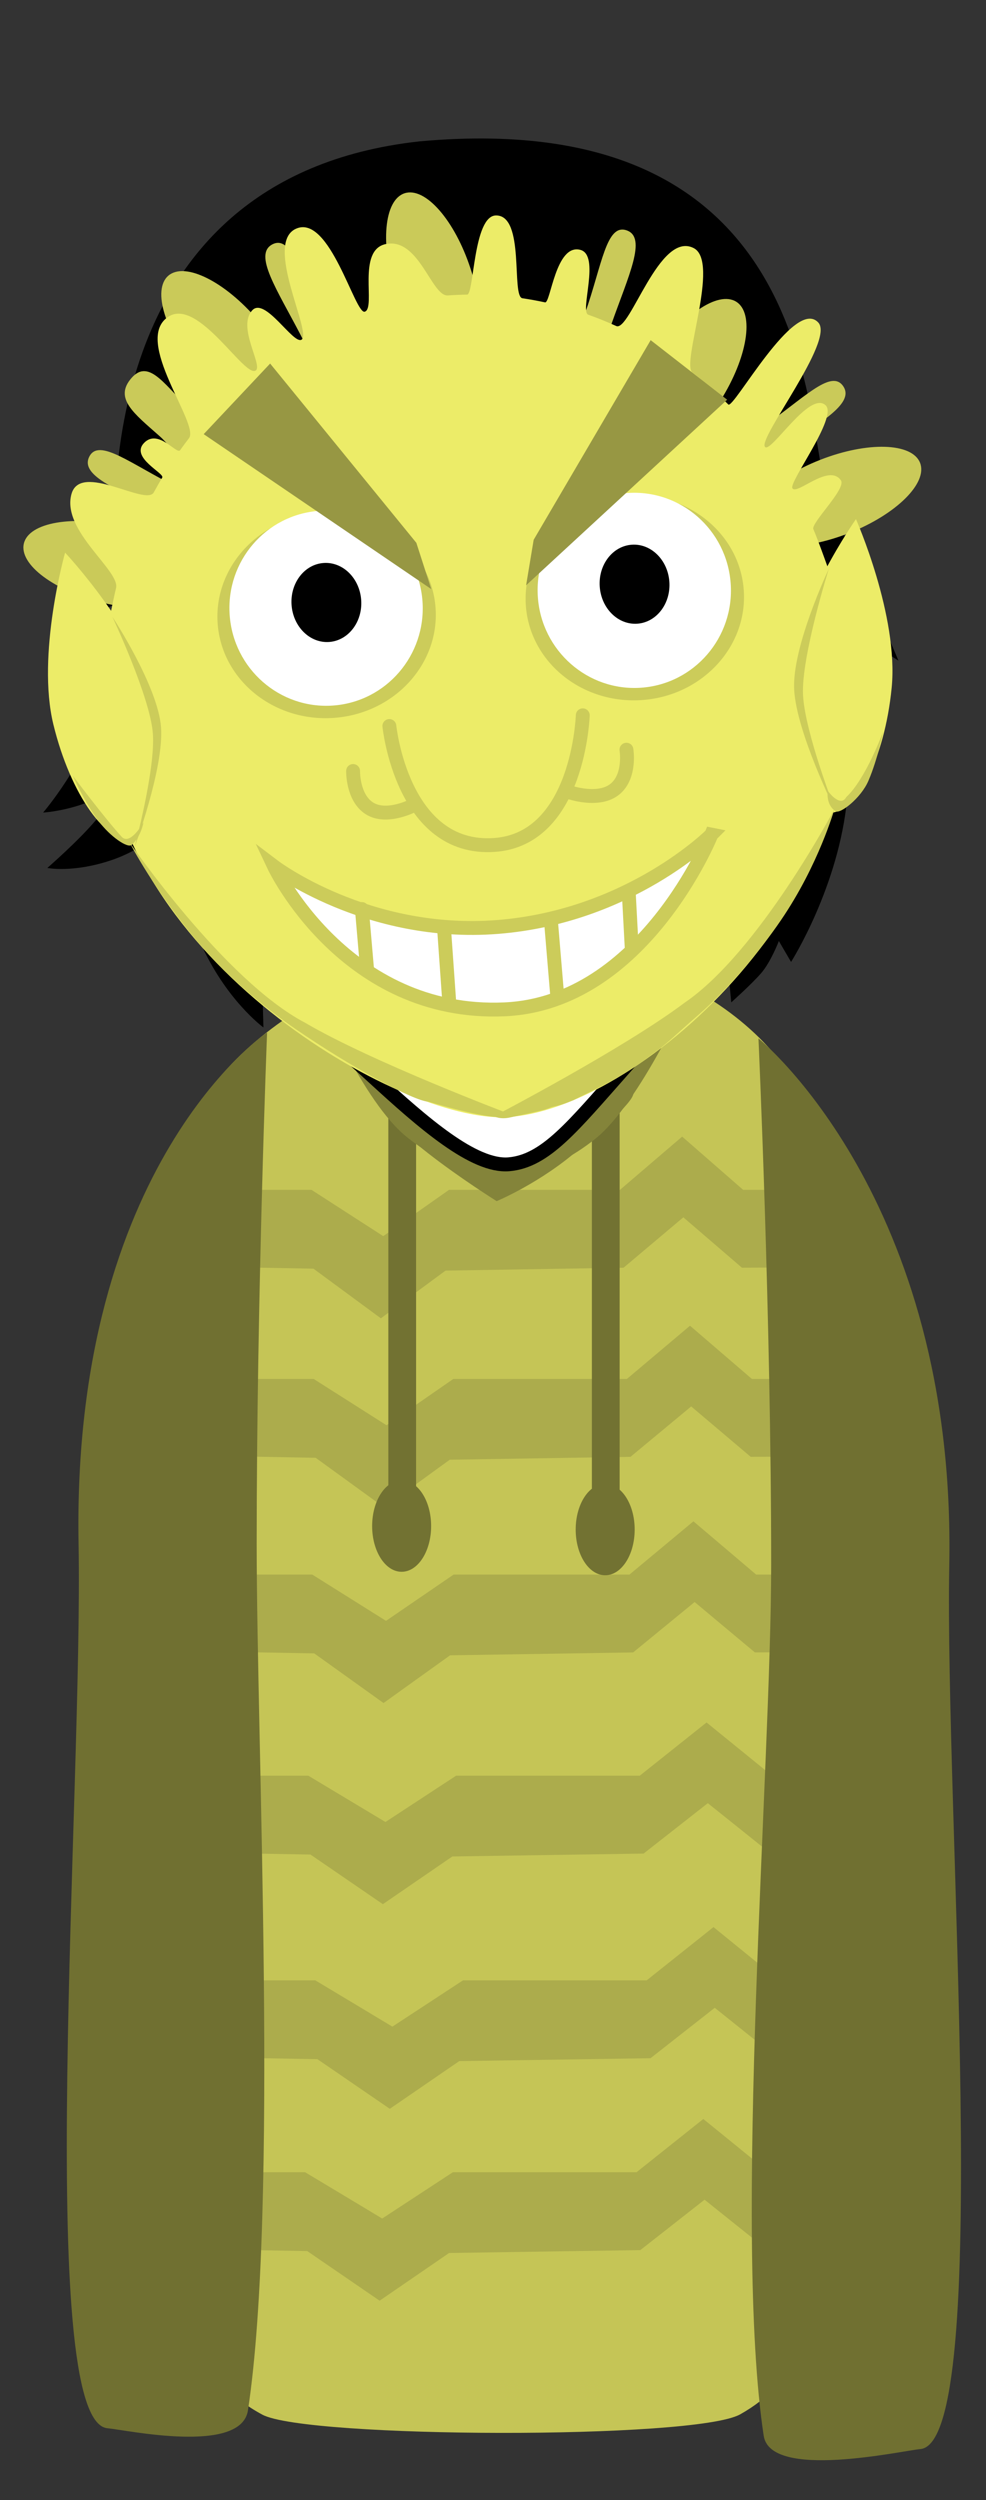 <svg viewBox="0,0,106.57,270.011" height="270.011" width="106.57" xmlns:xlink="http://www.w3.org/1999/xlink" xmlns="http://www.w3.org/2000/svg" version="1.1"><rect x="0" y="0" width="106.57" height="270.011" fill="#333333" stroke="none"/><g transform="translate(-266.715,-44.994)"><g style="mix-blend-mode: normal" stroke-dashoffset="0" stroke-dasharray="" stroke-miterlimit="10" stroke-linejoin="miter" fill-rule="nonzero" data-paper-data="{&quot;isPaintingLayer&quot;:true}"><path stroke-linecap="butt" stroke-width="2" stroke="none" fill="#000000" fill-opacity="0.01" d="M266.715,315.006v-270.011h106.57v270.011z"></path><g stroke-linecap="butt" stroke-width="0" stroke="none" data-paper-data="{&quot;index&quot;:null}"><path fill="#c5c556" d="M353.708,244c0,23.196 -17.148,-2 -32.75,-2c-15.602,0 -30,-16.304 -30,-39.5c0,-7.41 -6.459,-28.872 -4.194,-34.916c4.826,-12.875 24.576,-21.084 35.194,-21.084c9.962,0 28.313,5.606 33.048,20.577c2.68,8.475 -1.298,68.539 -1.298,76.923z"></path><path fill="#c5c556" d="M355.208,262.875c0,18.874 3.975,35.923 -8.499,42.877c-4.91,2.737 -46.865,2.585 -51.635,0.032c-13.04,-6.979 -7.116,-23.421 -7.116,-42.409c0,-17.35 -0.289,-53.934 7.272,-66.612c3.901,-6.543 12.278,4.837 18.853,4.237c5.801,-0.529 11.804,-0.694 16.113,0.771c8.447,2.87 13.088,-14.275 16.835,-6.289c6.089,12.977 8.177,53.761 8.177,67.394z"></path><path fill="#acac4c" d="M293.146,181.875v-8.375h7.237l7.754,5l7.108,-5h18.48l6.72,-5.75l6.591,5.75h8.789v8.375l-8.92,0.034l-6.332,-5.442l-6.462,5.443l-19.242,0.312l-6.99,5.153l-7.284,-5.361z"></path><path fill="#acac4c" d="M293.271,202.3v-8.375h7.348l7.872,5l7.216,-5h18.763l6.823,-5.75l6.692,5.75h7.697l-0.143,8.375l-7.688,0.034l-6.429,-5.442l-6.561,5.443l-19.536,0.312l-7.097,5.153l-7.395,-5.361z"></path><path fill="#acac4c" d="M293.021,223.425v-8.375h7.442l7.974,5l7.31,-5h19.005l6.911,-5.75l6.778,5.75h6.455l-0.429,8.375l-6.162,0.034l-6.512,-5.442l-6.646,5.443l-19.788,0.312l-7.189,5.153l-7.491,-5.361z"></path><path fill="#acac4c" d="M292.271,245.15v-8.375h7.774l8.33,5l7.635,-5h19.852l7.219,-5.75l7.08,5.75h3.609v8.375l-3.751,0.034l-6.802,-5.442l-6.942,5.443l-20.67,0.312l-7.509,5.153l-7.825,-5.361z"></path><path fill="#acac4c" d="M293.021,267.25v-8.375h7.774l8.33,5l7.635,-5h19.852l7.219,-5.75l7.08,5.75h3.609v8.375l-3.751,0.034l-6.802,-5.442l-6.942,5.443l-20.67,0.312l-7.509,5.153l-7.825,-5.361z"></path><path fill="#acac4c" d="M291.921,287.975v-8.375h7.774l8.33,5l7.635,-5h19.852l7.219,-5.75l7.08,5.75h3.609v8.375l-3.751,0.034l-6.802,-5.442l-6.942,5.443l-20.67,0.312l-7.509,5.153l-7.825,-5.361z"></path></g><g stroke-linecap="butt" stroke-width="0" stroke="none" fill="#727232" data-paper-data="{&quot;index&quot;:null}"><path d="M308.688,206.25v-42h3v42z"></path><path d="M313.313,209.813c0,2.727 -1.427,4.938 -3.188,4.938c-1.76,0 -3.188,-2.211 -3.188,-4.938c0,-2.727 1.427,-4.938 3.188,-4.938c1.76,0 3.188,2.211 3.188,4.938z"></path></g><g stroke-linecap="butt" stroke-width="0" stroke="none" fill="#727232" data-paper-data="{&quot;index&quot;:null}"><path d="M330.688,206.625v-42h3v42z"></path><path d="M335.313,210.188c0,2.727 -1.427,4.938 -3.188,4.938c-1.76,0 -3.188,-2.211 -3.188,-4.938c0,-2.727 1.427,-4.938 3.188,-4.938c1.76,0 3.188,2.211 3.188,4.938z"></path></g><path stroke-linecap="butt" stroke-width="0" stroke="none" fill="#707031" data-paper-data="{&quot;index&quot;:null}" d="M294.458,211.75c0,21.839 2.373,71.681 -0.942,93.561c-0.729,4.814 -13.164,2.12 -15.183,1.939c-7.908,-0.707 -2.639,-68.857 -3.125,-95.5c-0.75,-41.148 20.375,-55.25 20.375,-55.25c0,0 -1.125,28.602 -1.125,55.25z"></path><path stroke-linecap="butt" stroke-width="0" stroke="none" fill="#84843a" data-paper-data="{&quot;index&quot;:null}" d="M335.175,163.054c0,0.893 -2.735,3.275 -5.808,5.989c-4.175,3.688 -8.971,5.678 -8.971,5.678c0,0 -3.959,-2.477 -7.423,-5.182c-3.035,-2.37 -5.632,-4.934 -5.632,-5.901c0,-2.071 9.751,4 12.629,4c2.878,0 15.205,-6.654 15.205,-4.583z"></path><g stroke-linecap="butt" stroke-width="0" stroke="none" fill="#84843a" data-paper-data="{&quot;index&quot;:null}"><path d="M314.359,160.775c4.858,3.873 10.317,7.588 8.481,9.891c-1.836,2.303 -7.263,1.031 -12.121,-2.843c-4.858,-3.873 -9.413,-15.092 -9.413,-15.092c0,0 2.491,-1.803 3.772,-1.106c2.758,1.499 5.964,6.504 9.281,9.149z"></path><path data-paper-data="{&quot;index&quot;:null}" d="M341.354,151.844c0,0 -5.444,12.274 -10.302,16.147c-4.858,3.873 -10.285,5.146 -12.121,2.843c-1.836,-2.303 3.623,-6.018 8.481,-9.891c3.584,-2.857 8.417,-8.107 11.289,-9.732c1.021,-0.578 2.654,0.634 2.654,0.634z"></path></g><g stroke-linecap="butt" stroke-width="1.5" data-paper-data="{&quot;index&quot;:null}"><path stroke="none" fill="#000000" d="M273.306,111.48c0,0 5.731,-6.341 5.798,-7.214c0.176,-2.289 -2.996,-40.062 32.951,-44.003c44.461,-4.054 41.407,32.514 44.398,39.161c4.102,9.115 7.367,16.923 7.367,16.923c0,0 -2.905,-1.854 -4.29,-2.839c-1.292,-0.919 -4.013,-2.87 -4.013,-2.87c0,0 3.812,10.105 2.765,20.551c-0.891,9.567 -6.067,17.697 -6.067,17.697l-1.318,-2.26c0,0 -0.865,2.264 -1.92,3.477c-1.055,1.212 -3.225,3.148 -3.225,3.148l-0.353,-3.689c0,0 -6.267,11.488 -23.525,12.559c-16.284,0.893 -26.758,-8.813 -26.758,-8.813l0.071,2.656c0,0 -4.117,-3.01 -6.85,-9.248c-3.257,-7.435 -4.093,-11.985 -4.093,-11.985c0,0 -2.2,2.059 -5.508,3.17c-4.145,1.392 -6.905,0.834 -6.905,0.834c0,0 3.408,-2.964 5.234,-5.151c1.627,-1.948 2.402,-3.555 2.402,-3.555c0,0 -2.026,1.23 -4.108,1.912c-2.173,0.711 -3.983,0.813 -3.983,0.813c0,0 4.608,-5.375 6.248,-11.342c1.548,-5.634 1.323,-11.078 1.323,-11.078c0,0 -1.312,0.756 -3.266,1.028c-1.239,0.172 -2.375,0.119 -2.375,0.119z"></path><path stroke="#000000" fill="#ffffff" d="M290.847,121.592c-1.089,-7.234 -0.874,-17.136 -0.874,-17.136c0,0 3.399,-0.281 13.658,-4.116c7.882,-2.946 19.828,-10.91 19.828,-10.91c0,0 -1.943,3.15 -3.085,4.689c-1.214,1.637 -3.662,4.833 -3.662,4.833c0,0 7.701,-2.215 14.305,-5.751c8.298,-4.13 10.14,-6.784 12.595,-5.493c2.897,1.523 2.66,23.053 2.74,28.619c-0.021,5.685 -1.858,9.654 -2.261,12.711c-0.403,3.057 0.024,6.15 -1.071,16.155c-0.683,6.244 -3.523,9.196 -8.962,15.33c-5.439,6.134 -8.38,9.867 -12.325,10.215c-3.797,0.335 -9.273,-4.458 -14.632,-9.375c-5.707,-5.236 -9.45,-7.831 -10.757,-14.418c-1.178,-5.932 -1.472,-9.829 -2.194,-15.131c-0.527,-3.875 -2.709,-6.27 -3.304,-10.221z"></path></g><path stroke-linecap="butt" stroke-width="0" stroke="none" fill="#caca59" data-paper-data="{&quot;index&quot;:null}" d="M289.095,96.148c-1.966,2.218 -2.392,-1.624 -5.137,-4.056c-2.745,-2.433 -4.979,-4.074 -3.013,-6.292c1.966,-2.218 3.795,1.163 6.539,3.596c2.745,2.433 3.577,4.535 1.611,6.753z"></path><path stroke-linecap="butt" stroke-width="0" stroke="none" fill="#caca59" data-paper-data="{&quot;index&quot;:null}" d="M316.619,84.775c-2.231,0.729 -5.423,-2.913 -7.128,-8.134c-1.706,-5.221 -1.279,-10.045 0.952,-10.774c2.231,-0.729 5.423,2.913 7.128,8.134c1.706,5.221 1.279,10.045 -0.952,10.774z"></path><g stroke-linecap="butt" stroke-width="0" stroke="none" fill="#caca59" data-paper-data="{&quot;index&quot;:null}"><path d="M329.959,78.802c1.824,-5.181 2.281,-9.705 4.495,-8.926c2.214,0.779 0.174,4.935 -1.65,10.116c-1.824,5.181 -2.74,9.426 -4.955,8.647c-2.214,-0.779 0.285,-4.656 2.109,-9.837z"></path><path d="M337.392,83.725c2.933,-4.644 6.92,-7.392 8.905,-6.139c1.985,1.254 1.215,6.034 -1.718,10.678c-2.933,4.644 -6.92,7.392 -8.905,6.139c-1.985,-1.254 -1.215,-6.034 1.718,-10.678z"></path></g><g stroke-linecap="butt" stroke-width="0" stroke="none" fill="#caca59" data-paper-data="{&quot;index&quot;:null}"><path d="M305.325,89.036c-2.083,1.083 -3.587,-2.991 -6.12,-7.865c-2.533,-4.874 -5.137,-8.701 -3.054,-9.784c2.083,-1.083 3.171,3.332 5.704,8.206c2.533,4.874 5.553,8.36 3.47,9.443z"></path><path d="M297.799,89.919c-1.789,1.52 -6.122,-0.641 -9.679,-4.827c-3.557,-4.186 -4.99,-8.811 -3.201,-10.331c1.789,-1.52 6.122,0.641 9.679,4.827c3.557,4.186 4.99,8.811 3.201,10.331z"></path></g><g stroke-linecap="butt" stroke-width="0" stroke="none" fill="#caca59" data-paper-data="{&quot;index&quot;:null}"><path d="M294.192,103.138c-1.039,2.105 -4.661,-0.291 -9.586,-2.723c-4.925,-2.432 -9.288,-3.979 -8.249,-6.084c1.039,-2.105 4.528,0.812 9.453,3.244c4.925,2.432 9.422,3.458 8.382,5.563z"></path><path d="M288.644,108.301c-0.544,2.283 -5.316,3.103 -10.659,1.831c-5.343,-1.272 -9.234,-4.155 -8.691,-6.438c0.544,-2.283 5.316,-3.103 10.659,-1.831c5.343,1.272 9.234,4.155 8.691,6.438z"></path></g><g stroke-linecap="butt" stroke-width="0" stroke="none" fill="#caca59" data-paper-data="{&quot;index&quot;:null}"><path d="M348.948,91.244c4.535,-3.1 7.579,-6.478 8.903,-4.54c1.325,1.938 -2.778,4.082 -7.312,7.182c-4.535,3.1 -7.784,5.981 -9.109,4.043c-1.325,-1.938 2.983,-3.586 7.518,-6.685z"></path><path d="M355.347,94.666c5.112,-2.01 9.952,-1.869 10.811,0.316c0.859,2.184 -2.588,5.585 -7.7,7.595c-5.112,2.01 -9.952,1.869 -10.811,-0.316c-0.859,-2.184 2.588,-5.585 7.7,-7.595z"></path></g><path stroke-linecap="butt" stroke-width="0" stroke="none" fill="#ecec68" data-paper-data="{&quot;index&quot;:null}" d="M358.671,118.423c1.73,24.508 -23.249,46.578 -37.286,47.228c-11.485,0.532 -41.82,-17.015 -43.55,-41.522c-0.255,-3.61 -0.11,-7.147 0.394,-10.559c0.124,-0.838 0.807,-4.201 1.026,-5.042c0.495,-1.898 -5.922,-6.194 -4.815,-10.177c0.976,-3.51 8.058,1.367 8.901,-0.185c0.293,-0.539 0.596,-1.07 0.909,-1.594c0.279,-0.466 -3.49,-2.154 -1.969,-3.737c1.534,-1.597 3.533,1.298 3.9,0.782c0.313,-0.439 0.634,-0.872 0.961,-1.297c1.19,-1.545 -6.155,-10.581 -2.222,-13.125c3.246,-2.1 8.275,6.725 9.451,5.8c0.749,-0.589 -2.068,-4.723 -0.377,-6.501c1.374,-1.444 4.409,3.699 5.303,3.193c1.217,-0.689 -4.111,-10.44 -0.577,-11.997c3.639,-1.603 6.374,9.312 7.423,8.968c1.237,-0.405 -0.897,-6.669 2.28,-7.308c3.595,-0.723 4.93,5.676 6.696,5.551c0.699,-0.049 1.396,-0.079 2.089,-0.089c0.749,-0.011 0.65,-8.537 3.121,-8.55c3.163,-0.016 1.621,8.762 2.852,8.944c0.822,0.121 1.637,0.27 2.445,0.445c0.6,0.13 1.139,-6.361 3.805,-5.675c2.205,0.567 -0.083,6.669 0.865,7.006c1.025,0.365 2.033,0.773 3.023,1.223c1.489,0.677 4.649,-10.324 8.372,-8.418c2.892,1.481 -1.387,12.458 -0.136,13.441c1.354,1.064 2.649,2.217 3.877,3.451c0.559,0.562 7.162,-11.656 9.729,-8.848c1.794,1.963 -6.509,12.438 -5.77,13.419c0.605,0.803 4.843,-6.17 6.575,-4.467c1.301,1.279 -4.001,8.261 -3.607,8.938c0.47,0.807 3.944,-2.727 5.245,-0.847c0.619,0.895 -3.272,4.613 -2.977,5.274c0.464,1.039 2.028,5.362 2.343,6.48c0.88,3.126 1.459,6.404 1.699,9.794z"></path><path stroke-linecap="butt" stroke-width="0" stroke="none" fill="#cccc5a" data-paper-data="{&quot;index&quot;:null}" d="M313.793,110.661c0.43,6.095 -4.494,11.408 -10.998,11.867c-6.504,0.459 -12.126,-4.109 -12.556,-10.204c-0.43,-6.095 4.494,-11.408 10.998,-11.867c6.504,-0.459 12.126,4.109 12.556,10.204z"></path><path stroke-linecap="butt" stroke-width="0" stroke="none" fill="#ffffff" data-paper-data="{&quot;index&quot;:null}" d="M312.379,109.945c0.41,5.807 -3.923,10.844 -9.678,11.25c-5.755,0.406 -10.753,-3.972 -11.163,-9.779c-0.41,-5.807 3.923,-10.844 9.678,-11.25c5.755,-0.406 10.753,3.972 11.163,9.779z"></path><path stroke-linecap="butt" stroke-width="0" stroke="none" fill="#cccc5a" data-paper-data="{&quot;index&quot;:null}" d="M347.104,108.735c0.43,6.095 -4.494,11.408 -10.998,11.867c-6.504,0.459 -12.126,-4.109 -12.556,-10.204c-0.43,-6.095 4.494,-11.408 10.998,-11.867c6.504,-0.459 12.126,4.109 12.556,10.204z"></path><path stroke-linecap="butt" stroke-width="0" stroke="none" fill="#ffffff" data-paper-data="{&quot;index&quot;:null}" d="M345.69,108.019c0.41,5.807 -3.923,10.844 -9.678,11.25c-5.755,0.406 -10.753,-3.972 -11.163,-9.779c-0.41,-5.807 3.923,-10.844 9.678,-11.25c5.755,-0.406 10.753,3.972 11.163,9.779z"></path><path stroke-linecap="butt" stroke-width="0" stroke="none" fill="#000000" data-paper-data="{&quot;index&quot;:null}" d="M305.754,109.798c0.166,2.356 -1.384,4.384 -3.462,4.531c-2.078,0.147 -3.897,-1.644 -4.064,-4c-0.166,-2.356 1.384,-4.384 3.462,-4.531c2.078,-0.147 3.897,1.644 4.064,4z"></path><path stroke-linecap="butt" stroke-width="0" stroke="none" fill="#000000" data-paper-data="{&quot;index&quot;:null}" d="M339.062,107.824c0.166,2.356 -1.384,4.384 -3.462,4.531c-2.078,0.147 -3.897,-1.644 -4.064,-4c-0.166,-2.356 1.384,-4.384 3.462,-4.531c2.078,-0.147 3.897,1.644 4.064,4z"></path><path stroke-linecap="round" stroke-width="1.5" stroke="#cccc5a" fill="none" data-paper-data="{&quot;index&quot;:null}" d="M329.702,122.25c0,0 -0.428,13.37 -9.554,14.002c-9.974,0.691 -11.349,-12.846 -11.349,-12.846"></path><path stroke-linecap="round" stroke-width="1.5" stroke="#cccc5a" fill="none" data-paper-data="{&quot;index&quot;:null}" d="M311.426,131.955c0,0 -2.911,1.561 -4.81,0.326c-1.8,-1.17 -1.738,-4.018 -1.738,-4.018"></path><path stroke-linecap="round" stroke-width="1.5" stroke="#cccc5a" fill="none" data-paper-data="{&quot;index&quot;:null}" d="M334.423,125.964c0,0 0.47,2.811 -1.206,4.226c-1.768,1.494 -4.971,0.364 -4.971,0.364"></path><path stroke-linecap="butt" stroke-width="0" stroke="none" fill="#ecec68" data-paper-data="{&quot;index&quot;:null}" d="M363.09,119.273c-0.767,7.767 -3.898,13.816 -6.993,13.51c-3.095,-0.306 -4.982,-6.85 -4.215,-14.617c0.767,-7.767 7.348,-17.105 7.348,-17.105c0,0 4.627,10.445 3.86,18.212z"></path><path stroke-linecap="butt" stroke-width="0" stroke="none" fill="#ecec68" data-paper-data="{&quot;index&quot;:null}" d="M273.752,104.68c0,0 7.828,8.321 9.678,15.903c1.851,7.582 0.901,14.327 -2.12,15.064c-3.022,0.737 -6.971,-4.811 -8.822,-12.394c-1.851,-7.582 1.264,-18.574 1.264,-18.574z"></path><path stroke-linecap="butt" stroke-width="0" stroke="none" fill="#cccc5a" data-paper-data="{&quot;index&quot;:null}" d="M321.874,165.338c0,0 0.224,1.309 -8.877,-1.364c-1.565,-0.073 -8.37,-3.735 -14.418,-7.898c-3.6,-2.478 -7.368,-5.729 -10.172,-8.978c-4.914,-5.694 -7.737,-11.199 -7.737,-11.199c0,0 10.278,14.981 19.041,19.565c7.244,4.25 22.163,9.875 22.163,9.875z"></path><path stroke-linecap="butt" stroke-width="0" stroke="none" fill="#cccc5a" data-paper-data="{&quot;index&quot;:null}" d="M340.708,153.291c8.052,-5.484 16.184,-20.898 16.184,-20.898c0,0 -1.672,5.976 -5.761,11.973c-2.333,3.422 -5.738,7.463 -8.964,10.272c-2.619,2.28 -3.272,3.01 -4.777,4.086c-0.991,0.709 -1.962,1.593 -5.058,3.263c-0.969,0.523 -2.18,1.09 -3.598,1.805c-1.518,0.657 -2.121,0.673 -2.456,0.8c-0.616,0.234 -0.474,0.248 -4.478,1.1c-1.063,0.226 -1.693,-0.14 -1.693,-0.14c0,0 14.007,-7.298 20.601,-12.262z"></path><path stroke-linecap="butt" stroke-width="0" stroke="none" fill="#cccc5a" data-paper-data="{&quot;index&quot;:null}" d="M281.242,136.545c0,0 2.274,-8.392 1.998,-12.304c-0.277,-3.925 -4.377,-12.628 -4.377,-12.628c0,0 4.946,7.513 5.259,11.946c0.313,4.433 -2.879,12.986 -2.879,12.986z"></path><path stroke-linecap="butt" stroke-width="0" stroke="none" fill="#cccc5a" data-paper-data="{&quot;index&quot;:null}" d="M352.55,119.457c-0.236,-4.63 3.747,-13.025 3.747,-13.025c0,0 -2.997,9.523 -2.788,13.622c0.208,4.086 3.5,12.495 3.5,12.495c0,0 -4.223,-8.461 -4.459,-13.092z"></path><path stroke-linecap="butt" stroke-width="0" stroke="none" fill="#cccc5a" data-paper-data="{&quot;index&quot;:null}" d="M282.226,133.797c0,0 -0.243,1.515 -1.269,2.445c-0.45,0.408 -2.359,-0.917 -3.599,-2.587c-1.586,-2.136 -2.768,-4.873 -2.768,-4.873c0,0 3.355,4.475 5.262,6.573c0.94,1.034 2.375,-1.558 2.375,-1.558z"></path><path stroke-linecap="butt" stroke-width="0" stroke="none" fill="#cccc5a" data-paper-data="{&quot;index&quot;:null}" d="M358.18,131.083c2.132,-1.972 3.983,-7.071 3.983,-7.071c0,0 -0.555,2.913 -1.589,5.315c-0.809,1.878 -3.053,3.602 -3.538,3.288c-1.107,-0.714 -0.851,-2.206 -0.851,-2.206c0,0 1.339,1.87 1.996,0.674z"></path><path stroke-linecap="butt" stroke-width="0" stroke="none" fill="#979743" data-paper-data="{&quot;index&quot;:null}" d="M323.579,108.208l0.817,-4.916l12.645,-21.56l8.267,6.432z"></path><path stroke-linecap="butt" stroke-width="0" stroke="none" fill="#979743" data-paper-data="{&quot;index&quot;:null}" d="M288.73,91.883l7.181,-7.625l15.805,19.364l1.61,4.997z"></path><g stroke-width="1.5" stroke="#cccc5a"><path stroke-linecap="butt" fill="#ffffff" data-paper-data="{&quot;index&quot;:null}" d="M343.606,135.132c0,0 -7.334,18.205 -22.343,18.874c-17.263,0.769 -24.921,-15.431 -24.921,-15.431c0,0 10.082,7.633 24.133,6.535c14.302,-1.117 23.132,-9.978 23.132,-9.978z"></path><path stroke-linecap="round" fill="none" data-paper-data="{&quot;index&quot;:null}" d="M306.404,149.841l-0.577,-6.67"></path><path stroke-linecap="round" fill="none" data-paper-data="{&quot;index&quot;:null}" d="M315.293,153.537l-0.584,-8.267"></path><path stroke-linecap="round" fill="none" data-paper-data="{&quot;index&quot;:null}" d="M326.931,152.415l-0.675,-8.048"></path><path stroke-linecap="round" fill="none" data-paper-data="{&quot;index&quot;:null}" d="M334.672,141.361l0.328,6.155"></path></g><path stroke-linecap="butt" stroke-width="0" stroke="none" fill="#707031" data-paper-data="{&quot;index&quot;:null}" d="M348.691,157.141c0,0 21.375,17.212 20.625,56.859c-0.504,26.643 4.783,94.793 -3.125,95.5c-2.019,0.18 -16.204,3.374 -16.933,-1.439c-3.315,-21.88 0.808,-72.222 0.808,-94.061c0,-26.648 -1.375,-56.859 -1.375,-56.859z"></path></g></g></svg><!--rotationCenter:53.285165000000006:135.00551000000002-->